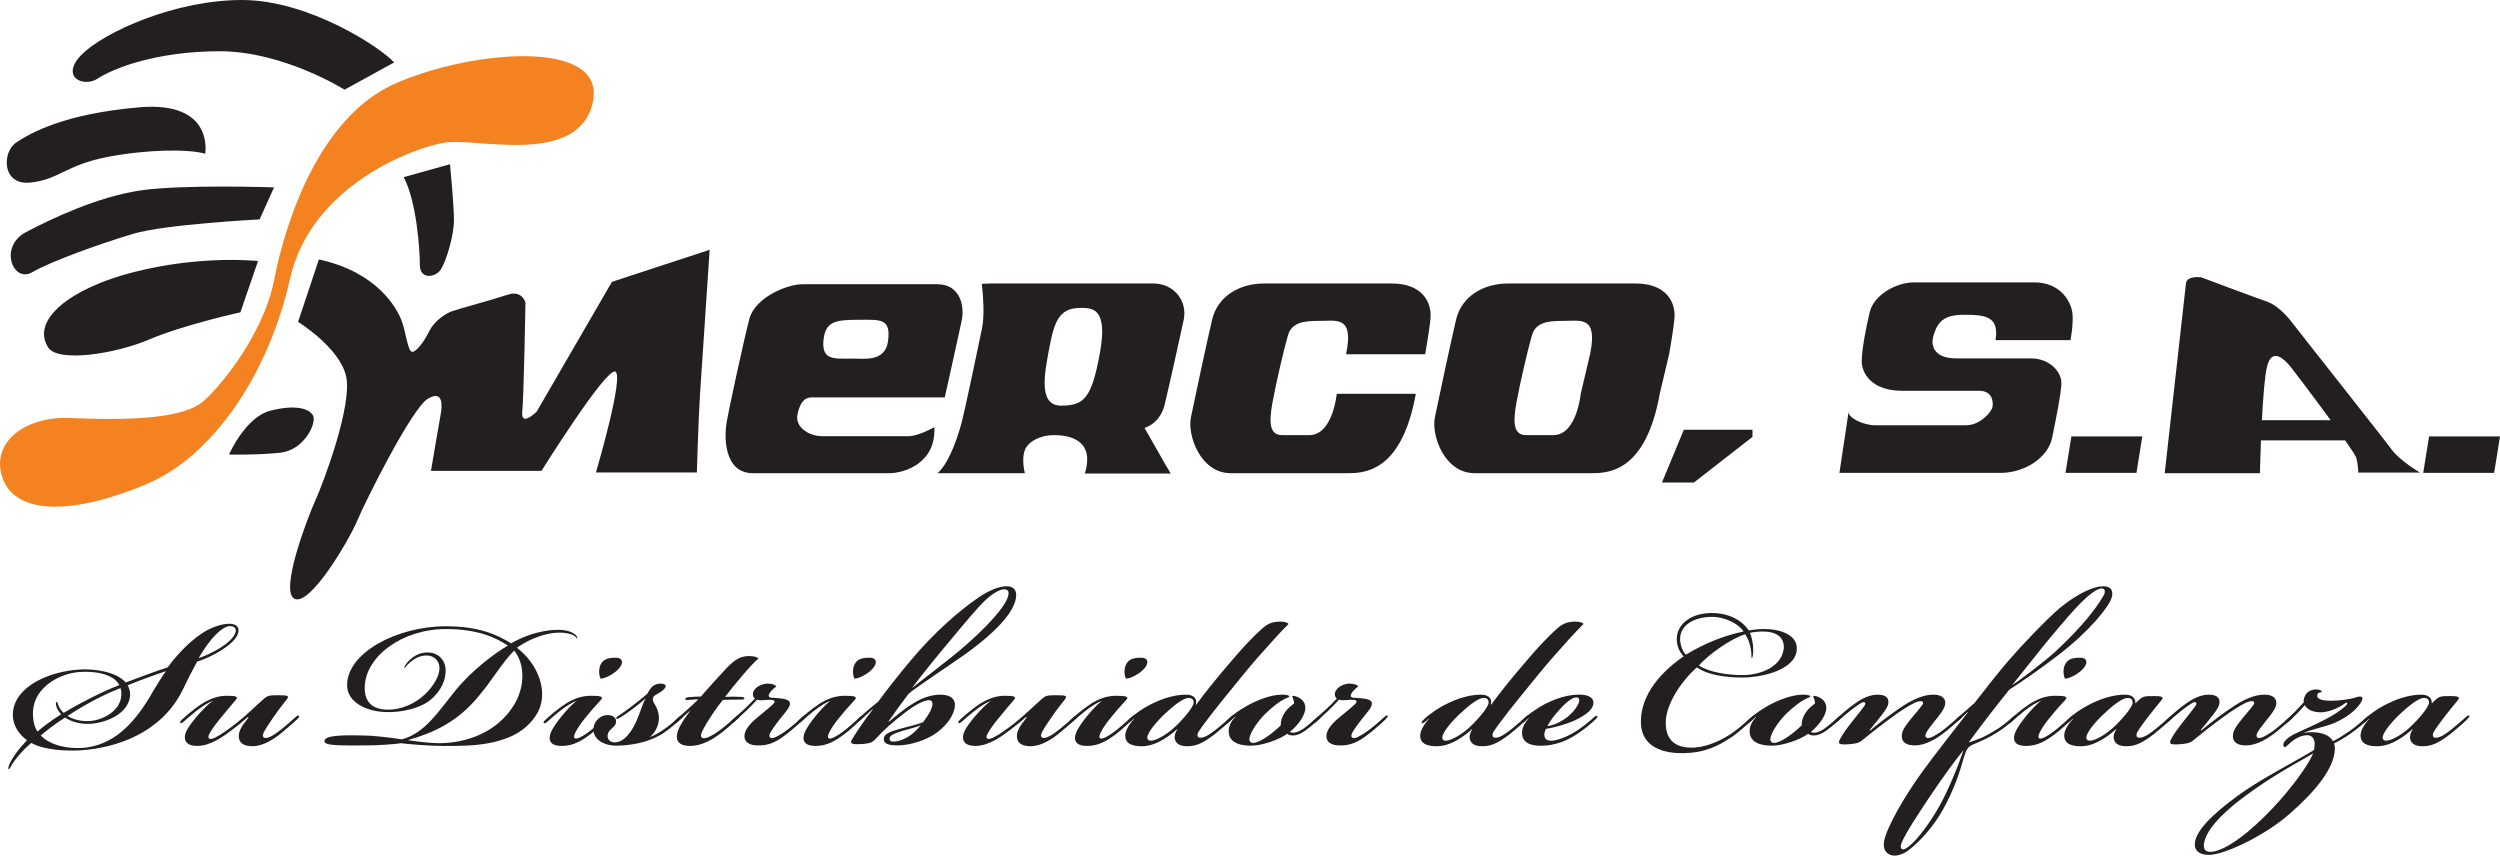 <svg xmlns="http://www.w3.org/2000/svg" width="400" height="136.897"><path d="M32.782 104.924c2.25-.97 4.675-2.47 4.94-3.926.09-.62-.485-.886-1.148-.796-.53.086-1.235.53-1.94 1.235-.926.883-1.9 2.25-2.868 3.883.267-.086.792-.31 1.016-.396m-18.8 10.46c2.294 0 5.298-1.594 5.427-4.107.047-.573-.044-.93-.13-1.19-.882.35-1.988.837-3.004 1.323-1.455.706-3.486 1.85-5.467 3.133.92.616 2.203.84 3.13.84h.042zm-.043.438c-1.193 0-2.562-.353-3.53-1.016-.84.53-1.503 1.016-2.342 1.63-.44.354-1.145.888-1.545 1.24 1.545 1.632 4.416 2.16 6.753 1.985 4.635-.4 8.08-3.438 11.34-9.266.53-.882 1.284-2.117 1.9-2.957v-.043c-1.856.62-4.236 1.498-6.09 2.25.22.354.442 1.013.395 1.68-.26 2.91-4.01 4.498-6.838 4.498h-.043zm-1.236-8.298c-3.09.223-7.106 2.34-7.416 6.137-.086 1.413.18 2.605.71 3.397.482-.443 1.01-.835 1.41-1.145.97-.71 1.413-1.02 2.382-1.635-.396-.396-.75-.973-.835-1.54-.048-.225 0-.445.133-.445.086 0 .086.134.176.353.216.66.526 1.06.926 1.412 1.898-1.145 4.012-2.25 5.867-3.133.925-.443 2.03-.926 3.043-1.322-1.012-1.898-4.28-2.255-6.396-2.078m14.12-.745c1.985-2.695 4.19-4.68 5.958-5.74 1.012-.618 2.647-1.238 3.882-1.238.793 0 1.59.267 1.498 1.196-.13 1.455-2.556 3.216-5.38 4.412-.4.173-.84.306-1.235.44-.663 1.19-1.545 2.91-2.34 4.587-3.354 6.753-10.413 9.224-16.327 9.62-2.25.133-5.914-.043-7.855-1.188-1.368 1.1-2.69 2.69-3.306 3.79-.134.22-.177.444-.31.397-.134-.043-.048-.396 0-.53.44-1.144 1.497-2.603 2.91-4.1-1.322-.927-2.385-2.472-2.252-4.413.353-4.326 6.043-6.62 10.636-6.882 2.34-.177 5.956.35 7.41 2.07 1.943-.702 4.503-1.72 6.71-2.423M31.298 113.837c-.663.53-1.37 1.146-1.812 1.546-.31.262-.525.396-.615.305-.133-.13 0-.305.263-.572.444-.4 1.808-1.635 3.177-2.514 1.196-.753 2.474-1.278 3.93-1.278 1.63 0 1.94.13 1.454.702-.75.886-1.63 1.898-2.514 3-.75.93-1.325 1.72-1.674 2.384-.18.31-.224.616-.047.75.17.132.48.09 1.015-.177.968-.483 1.94-1.193 3.31-2.247 1.85-1.46 3-2.69 4.544-4.02.44-.35.658-.482 2.07-.482 1.722 0 1.94.09 1.455.705-.702.882-1.455 1.85-2.29 3.086-.663.972-1.016 1.502-1.28 1.988-.265.486-.308.792-.09.97.22.175.66.09 1.103-.135.53-.263 1.102-.66 1.765-1.19.968-.79 1.678-1.41 2.25-1.944.13-.13.397-.306.53-.173.134.173-.09.35-.53.75-.662.62-1.63 1.454-2.513 2.164-.925.75-2.694 1.937-4.37 1.937-2.12 0-2.297-1.145-2.206-1.894.043-.486.353-1.106.705-1.588.176-.267.533-.71.84-1.106l-.088-.09c-.796.71-1.855 1.545-2.56 2.074-1.236.93-3.357 2.56-5.56 2.56-1.5 0-1.986-.614-1.986-1.41 0-.573.31-1.15.75-1.808.972-1.416 2.956-3.573 3.796-4.016-.75.263-1.636.796-2.824 1.72M70.224 118.91c4.46 0 9.27-1.764 11.914-5.956 1.902-2.957 1.902-6.663.134-8.867-1.942 1.94-3.53 4.765-5.6 7.19-3.4 4.234-7.373 6.002-11.432 7.148 1.632.266 3.93.486 4.984.486m.09-12.046c0-1.145-.882-1.94-1.94-1.985-1.15-.048-2.118.53-2.824 1.148-.62.526-.706.883-.84.836-.086-.043.134-.573.707-1.145.443-.445 1.545-1.413 3.176-1.327 1.28.047 2.514.926 2.69 2.518.177 1.718-.702 3.703-2.466 5.118-1.593 1.28-4.593 2.028-7.193 1.895-2.956-.087-6.047-1.546-6.09-4.236-.043-5.294 8.07-9.486 15.796-9.486 5.25 0 8.165 1.323 10.455 2.738.663-.396 1.722-.93 3-1.372 1.59-.526 3.047-.792 4.592-.792 1.412 0 2.208.4 2.604.71.35.262.44.615.35.658-.086.043-.086-.22-.568-.486-.4-.216-1.153-.44-2.208-.44-1.412 0-2.87.397-4.15.926-1.144.486-2.164 1.102-2.69 1.502 3.483 2.69 5.028 7.06 3.354 10.28-3.047 5.606-10.765 5.43-15.177 5.43-2.34 0-5.607-.31-6.8-.443-.79.177-3.968.354-5.203.354-3.972 0-7.106.133-6.972-.706.086-.882 2.47-.97 6.22-.882 1.41 0 3.882.266 6.18.615 3.702-1.01 5.823-4.454 8.47-7.716 2.867-3.534 6.53-6.134 8.475-7.287-1.945-1.278-4.812-2.643-9.93-2.643-6.972 0-12.93 4.412-12.972 9.353-.043 2.294 1.188 3.4 3.31 3.533 2.423.13 4.717-.93 6.262-2.388 1.46-1.365 2.385-3 2.385-4.23v-.048zM98.573 105.232c.925 0 1.282.663.576 1.59-.797 1.01-2.385 1.763-3.044 1.763-.267-.443-.357-1.455-.047-2.164.438-1.01 1.324-1.188 2.47-1.188h.043zm-9.087 8.604c-.666.53-1.368 1.15-1.81 1.545-.31.264-.53.44-.66.307-.133-.13.043-.306.306-.568.443-.4 1.808-1.637 3.176-2.52 1.196-.748 2.475-1.277 4.063-1.277 1.762 0 2.028.176 1.546.705-1.106 1.193-1.72 1.895-2.565 2.957-.744.926-1.187 1.632-1.454 2.16-.266.53-.31.84-.133.974.177.128.486.042.93-.178.53-.266 1.192-.71 1.94-1.325.926-.75 1.37-1.192 2.075-1.808.31-.268.487-.4.62-.268.13.134-.09.31-.357.577-.528.524-1.85 1.716-2.6 2.29-1.454 1.1-2.826 1.944-4.677 1.944-1.5 0-1.942-.577-1.942-1.278 0-.577.31-1.197.62-1.68.88-1.5 3.087-3.928 3.75-4.28-.75.26-1.635.795-2.824 1.72" fill="#231f20"/><path d="M105.773 117.014c1.23-.792 2.38-1.855 2.866-2.294.22-.177.443-.353.572-.22.09.087.09.173-.176.44-.53.486-1.632 1.497-2.734 2.25-1.15.793-2.12 1.146-3.266 1.502-1.193.353-2.957.616-4.322.616-2.388 0-3.8-1.192-3.753-2.604.044-1.502 1.28-2.294 2.21-2.294.967 0 1.41.482 1.41 1.016 0 .396-.176.706-.666 1.102-.44.353-.702.753-.702 1.278.043.706.616.973 1.145.973.97 0 1.898-.664 2.824-2.166.97-1.54 1.59-4.055 2.08-4.765l-.048-.044c-.353.353-1.412 1.192-1.94 1.588-.707.53-1.723 1.24-2.123 1.455-.217.133-.436.266-.526.133-.09-.134.043-.263.31-.44.615-.396 1.278-.882 1.984-1.41 1.06-.797 2.03-1.59 2.647-2.12.09-.175.353-.666.706-1.058.354-.4.926-.576 1.37-.576 1.015 0 1.278.485.086 1.324-.396.263-.75.396-1.06.663-.352.35-.22.882.09 1.32.707 1.103.883 2.386.397 3.617-.306.753-.706 1.24-1.192 1.635.487-.177 1.103-.483 1.813-.926" fill="#231f20"/><path d="M108.558 115.383c-.353.305-.53.44-.663.305-.133-.13.133-.396.353-.615 1.192-1.06 2.647-2.337 3.486-3.18-.353 0-1.01.046-1.498.09-.4.043-.62.043-.576-.177.043-.263.576-.263 1.145-.306.533-.047 1.02-.047 1.33-.047 1.454-1.674 2.733-3.086 4.1-4.54 1.503-1.593 2.472-1.946 3.66-1.946.753 0 1.282.176 1.46.4-.617.482-1.676 1.674-2.695 2.867-1.012 1.192-1.765 2.113-2.643 3.266.92-.047 1.72-.047 2.466 0 .177 0 .71.043.62.26-.086.223-.53.18-.792.18-.972 0-1.63 0-2.65.043-.88 1.062-2.557 3.486-3.22 4.854-.22.444-.44.97-.133 1.19.22.18.706.09 1.24-.178.525-.26 1.234-.703 1.98-1.28.752-.572 1.41-1.187 2.164-1.85.31-.263.487-.31.574-.22.09.086.047.22-.087.35-.75.71-2.117 1.94-2.956 2.56-.925.663-2.694 1.94-4.85 1.94-1.46 0-2.032-.615-2.08-1.367-.042-1.012.578-2.16 2.21-4.37-.664.577-1.5 1.37-1.942 1.77" fill="#231f20"/><path d="M126.39 112.56c0 .57-.444 1.054-1.546 2.422-.486.62-1.06 1.37-1.498 2.075-.267.443-.31.753-.133.925.22.224.62.09.968-.086.62-.306 1.24-.706 1.99-1.282 1.015-.793 1.674-1.412 2.16-1.848.09-.09.444-.4.573-.266.133.133-.13.396-.35.615-.575.573-1.634 1.5-2.65 2.295-.97.75-2.294 1.768-4.15 1.855-2.113.13-2.642-.706-2.642-1.455 0-.973.793-1.942 1.942-2.914 1.235-1.016 2.733-2.208 2.867-2.518.175-.486-.707-.44-1.766-.353-.486.043-.84 0-1.016-.086-.44.485-1.06 1.148-1.717 1.764-.666.62-1.325 1.235-1.81 1.678-.354.306-.53.44-.664.306-.09-.086-.043-.263.22-.486.576-.526 1.278-1.145 1.945-1.765.57-.525 1.28-1.235 1.675-1.674-.396-.263-.486-.973.047-1.542.393-.442 1.19-.842 1.98-.842.71 0 1.197.177 1.413.443-.306.22-.616.484-.88.794-.575.71-.4.972.13 1.02 1.103.085 2.87.085 2.914.878v.047z" fill="#231f20"/><path d="M139.188 105.232c.925 0 1.282.663.576 1.59-.796 1.01-2.384 1.763-3.043 1.763-.266-.443-.356-1.455-.046-2.164.44-1.01 1.325-1.188 2.47-1.188h.044zm-9.087 8.604c-.665.53-1.367 1.15-1.81 1.545-.31.264-.53.44-.66.307-.132-.13.044-.306.307-.568.443-.4 1.808-1.637 3.176-2.52 1.192-.748 2.475-1.277 4.063-1.277 1.76 0 2.027.176 1.545.705-1.105 1.193-1.72 1.895-2.564 2.957-.745.926-1.188 1.632-1.455 2.16-.265.53-.308.84-.132.974.177.128.486.042.93-.178.53-.266 1.192-.71 1.94-1.325.926-.75 1.37-1.192 2.075-1.808.31-.268.486-.4.62-.268.13.134-.09.31-.357.577-.53.524-1.85 1.716-2.6 2.29-1.46 1.1-2.827 1.944-4.678 1.944-1.5 0-1.942-.577-1.942-1.278 0-.577.31-1.197.62-1.68.878-1.5 3.082-3.928 3.75-4.28-.754.26-1.636.795-2.825 1.72" fill="#231f20"/><path d="M153.32 104.263c4.32-3.62 7.807-7.37 8.03-9.138.086-.572-.133-.835-.71-.835-.658 0-1.898.706-3 1.76-1.498 1.46-3.31 3.667-5.513 6.315-2.385 2.823-4.37 5.294-6.224 7.72 1.502-1.19 5.384-4.148 7.416-5.822m-8.033 13.635c.75-.49 1.408-1.06 2.028-1.855-.53.263-2.028.62-2.734.84-1.587.482-2.297.79-2.25 1.368.044.35.353.44.84.397.66-.047 1.545-.396 2.117-.75m4.765-.795c-1.765 1.368-4.502 2.16-6.443 2.16h-.044c-1.37 0-2.16-.262-2.16-1.01 0-.844.968-1.193 2.732-1.68 1.236-.353 2.738-.662 3.534-1.01.392-.488 1.145-1.546 1.364-2.21.18-.49.357-1.325-.396-1.325-.792 0-2.247.75-3.84 1.99-1.94 1.497-3.132 2.512-4.94 4.453-.4.397-1.145.53-1.94.573-1.46.086-2.03 0-1.637-.66.534-.928 1.236-1.944 1.942-2.956.49-.71.84-1.153 1.415-1.898l-.047-.048c-.706.62-1.06.973-1.545 1.412-.486.443-.792.62-.878.49-.09-.133.086-.357.392-.62.886-.796 1.855-1.635 2.957-2.513 1.458-1.987 3.352-4.368 5.12-6.49 4.012-4.807 8.075-8.207 10.898-10.145 1.326-.93 3.31-1.902 4.68-1.81.924.042 1.454.618 1.367 1.587-.176 2.78-4.058 6.357-8.254 9.357-2.823 1.98-7.854 5.29-8.956 6.262-.66.84-2.295 3.09-3.22 4.415l.086.043c.93-.753 2.385-2.03 3.71-2.823.88-.577 2.6-1.502 4.498-1.502 1.77 0 2.428.796 2.337 1.808-.133 1.41-1.145 2.913-2.733 4.15M155.798 113.837c-.667.53-1.37 1.146-1.812 1.546-.31.262-.525.396-.615.305-.133-.13 0-.305.263-.572.443-.4 1.808-1.635 3.177-2.514 1.196-.753 2.474-1.278 3.93-1.278 1.63 0 1.936.13 1.454.702-.75.886-1.63 1.898-2.514 3-.753.93-1.325 1.72-1.674 2.384-.18.31-.224.616-.047.75.175.132.48.09 1.014-.177.97-.483 1.942-1.193 3.31-2.247 1.85-1.46 3-2.69 4.545-4.02.44-.35.658-.482 2.07-.482 1.72 0 1.94.09 1.455.705-.702.882-1.455 1.85-2.29 3.086-.667.972-1.016 1.502-1.28 1.988-.265.486-.31.792-.09.97.22.175.66.09 1.103-.135.53-.263 1.102-.66 1.765-1.19.968-.79 1.678-1.41 2.25-1.944.13-.13.397-.306.53-.173.133.173-.09.35-.53.75-.662.62-1.63 1.454-2.513 2.164-.926.75-2.694 1.937-4.37 1.937-2.12 0-2.297-1.145-2.207-1.894.044-.486.353-1.106.706-1.588.176-.267.533-.71.84-1.106l-.092-.09c-.792.71-1.85 1.545-2.557 2.074-1.234.93-3.355 2.56-5.56 2.56-1.497 0-1.984-.614-1.984-1.41 0-.573.31-1.15.75-1.808.972-1.416 2.956-3.573 3.795-4.016-.748.263-1.634.796-2.822 1.72" fill="#231f20"/><path d="M182.63 105.232c.926 0 1.283.663.577 1.59-.796 1.01-2.385 1.763-3.044 1.763-.266-.443-.356-1.455-.047-2.164.44-1.01 1.326-1.188 2.47-1.188h.044zm-9.086 8.604c-.667.53-1.37 1.15-1.812 1.545-.31.264-.53.44-.66.307-.132-.13.044-.306.307-.568.442-.4 1.807-1.637 3.176-2.52 1.196-.748 2.474-1.277 4.062-1.277 1.76 0 2.028.176 1.546.705-1.106 1.193-1.722 1.895-2.565 2.957-.746.926-1.19 1.632-1.456 2.16-.267.53-.31.84-.133.974.177.128.487.042.93-.178.53-.266 1.192-.71 1.94-1.325.927-.75 1.37-1.192 2.076-1.808.31-.268.486-.4.62-.268.133.134-.09.31-.358.577-.53.524-1.85 1.716-2.6 2.29-1.458 1.1-2.823 1.944-4.678 1.944-1.502 0-1.94-.577-1.94-1.278 0-.577.31-1.197.618-1.68.88-1.5 3.087-3.928 3.75-4.28-.75.26-1.636.795-2.824 1.72" fill="#231f20"/><path d="M190.143 111.675c-.84 0-2.518 1.32-4.15 2.91-1.63 1.635-2.473 2.913-2.426 3.49.043.31.262.435.572.435.838 0 2.513-.97 3.705-2.07 1.373-1.236 3.09-3.267 3.133-3.973.044-.573-.305-.792-.792-.792h-.043zm-.4-.534c1.455 0 1.808.845 1.588 1.594l.044.043c1.502-2.07 3.444-4.46 5.65-7.016 1.543-1.807 2.915-3.395 4.986-5.25.71-.616 1.455-1.06 2.866-1.06.62 0 1.236.178 1.283.397-1.193 1.15-3.397 3.62-5.03 5.47-1.457 1.68-2.956 3.534-5.563 6.754-1.498 1.856-3.526 4.503-3.836 5.075-.18.31-.18.663 0 .796.22.178.707.088 1.103-.09.44-.175 1.145-.662 1.85-1.234.927-.75 1.637-1.365 2.166-1.85.132-.134.438-.4.572-.268.133.134-.134.396-.31.577-.526.525-1.894 1.717-2.738 2.38-1.898 1.455-3 1.94-4.41 1.94-1.146 0-1.81-.395-1.986-1.144-.133-.532.134-1.195.396-1.544l-.043-.043c-1.144 1.012-3.308 2.733-5.646 2.733-1.588 0-2.647-.443-2.647-1.72 0-.75.616-1.81 1.412-2.648l-.044-.043s-.31.266-.4.353c-.353.305-.62.44-.702.35-.09-.13.04-.303.306-.57.443-.443 1.192-1.02 1.72-1.37.974-.66 1.9-1.148 3.135-1.677 1.055-.438 2.69-.93 4.278-.93" fill="#231f20"/><path d="M196.855 115.336c-.487.443-.62.533-.75.4-.09-.133.044-.31.263-.533.443-.44.887-.793 1.502-1.236.353-.262 1.06-.706 1.675-1.055 1.325-.753 3.666-1.768 5.56-1.768.706 0 1.193.09 1.193.31 0 .09-.353.176-.706.352-.97.487-2.032 1.322-3.177 2.428-1.15 1.15-2.513 3.09-2.513 4.06 0 .265.176.575.572.575 1.06 0 3-1.413 4.46-2.824-.048-.534.085-1.196.658-2.08.486-.705 1.015-1.054 1.455-1.407 0-.18-.043-.444-.087-.577-.09-.353-.266-.482-.133-.616.086-.09.663.043 1.15.35.438.266.88.795.88 1.544 0 1.064-.967 2.61-2.47 3.84.09.09.307.134.483.134.577 0 1.24-.31 1.765-.706.886-.66 1.72-1.412 2.165-1.812.176-.172.353-.26.482-.172.09.086.09.22-.043.35-.527.49-1.503 1.367-2.43 2.03-.57.4-1.187.753-2.026.753-.306 0-.706-.133-.84-.267-1.144.883-3.968 1.898-5.733 1.898-2.646 0-3.575-.972-3.618-2.207-.047-.795.31-1.63 1.055-2.384l-.043-.043c-.173.134-.393.353-.75.663" fill="#231f20"/><path d="M219.5 112.56c0 .57-.442 1.054-1.544 2.422-.486.62-1.06 1.37-1.498 2.075-.267.443-.31.753-.133.925.22.224.62.09.968-.086.62-.306 1.24-.706 1.99-1.282 1.01-.793 1.673-1.412 2.16-1.848.09-.09.44-.4.572-.266.133.133-.133.396-.353.615-.573.573-1.63 1.5-2.647 2.295-.97.75-2.294 1.768-4.15 1.855-2.117.13-2.642-.706-2.642-1.455 0-.973.792-1.942 1.94-2.914 1.236-1.016 2.734-2.208 2.868-2.518.173-.486-.705-.44-1.764-.353-.486.043-.84 0-1.016-.086-.44.485-1.06 1.148-1.717 1.764-.667.62-1.33 1.235-1.812 1.678-.352.306-.53.44-.662.306-.09-.086-.047-.263.22-.486.576-.526 1.278-1.145 1.945-1.765.568-.525 1.278-1.235 1.674-1.674-.396-.263-.486-.973.047-1.542.393-.442 1.19-.842 1.98-.842.71 0 1.197.177 1.413.443-.306.22-.616.484-.88.794-.575.71-.4.972.13 1.02 1.102.085 2.87.085 2.914.878v.047zM237.333 111.675c-.836 0-2.514 1.32-4.145 2.91-1.632 1.635-2.475 2.913-2.428 3.49.043.31.263.435.573.435.84 0 2.513-.97 3.71-2.07 1.368-1.236 3.086-3.267 3.13-3.973.042-.573-.307-.792-.793-.792h-.047zm-.396-.534c1.454 0 1.81.845 1.588 1.594l.043.043c1.502-2.07 3.443-4.46 5.647-7.016 1.55-1.807 2.918-3.395 4.988-5.25.71-.616 1.455-1.06 2.867-1.06.62 0 1.235.178 1.282.397-1.192 1.15-3.396 3.62-5.027 5.47-1.46 1.68-2.957 3.534-5.565 6.754-1.498 1.856-3.525 4.503-3.835 5.075-.177.31-.177.663 0 .796.22.178.706.088 1.102-.09.44-.175 1.145-.662 1.85-1.234.926-.75 1.636-1.365 2.165-1.85.13-.134.44-.4.573-.268.133.134-.133.396-.31.577-.525.525-1.894 1.717-2.733 2.38-1.898 1.455-3.004 1.94-4.416 1.94-1.145 0-1.808-.395-1.984-1.144-.13-.532.133-1.195.396-1.544l-.043-.043c-1.145 1.012-3.31 2.733-5.647 2.733-1.59 0-2.647-.443-2.647-1.72 0-.75.616-1.81 1.412-2.648l-.043-.043s-.31.266-.4.353c-.354.305-.62.44-.707.35-.086-.13.044-.303.31-.57.443-.443 1.192-1.02 1.722-1.37.968-.66 1.898-1.148 3.133-1.677 1.055-.438 2.69-.93 4.28-.93" fill="#231f20"/><path d="M250.67 114.808c1.15-.883 1.855-1.99 1.988-2.557.09-.4-.043-.666-.443-.666-.486 0-1.322.443-2.6 1.855-1.02 1.1-1.588 1.897-2.03 2.736.752-.09 1.897-.49 3.085-1.368m1.812 1.984c.835-.573 1.898-1.408 2.604-2.075.262-.22.396-.22.486-.133.086.133-.09.357-.533.753-.53.482-1.413 1.235-2.515 1.984-1.808 1.237-3.663 1.9-5.518 1.99-2.867.13-3.482-.973-3.482-2.08 0-.79.44-1.63 1.06-2.29l-.048-.046c-.13.133-.397.357-.487.443-.392.35-.615.44-.702.35-.09-.13 0-.26.31-.57.482-.443.97-.843 1.412-1.15.482-.352 1.588-1.057 2.29-1.41 1.898-.926 3.62-1.416 5.34-1.416h.048c1.59 0 2.247.62 2.204 1.374-.09 1.192-1.588 2.07-2.957 2.737-1.325.616-3.443 1.19-4.635 1.365-.13.224-.263.616-.263.926 0 .668.396.974 1.106.974.702 0 2.337-.44 4.28-1.722M278.788 108.014c2.824 0 6.22-1.236 6.62-4.236.133-1.902-1.325-2.737-3.31-2.737-.796 0-1.588.09-2.12.22.308.663.485 1.546.532 2.428.043 1.06-.133 1.678-.224 1.63-.086-.042 0-.528-.133-1.363-.133-.93-.482-1.855-.925-2.475-2.295.706-5.78 3.177-7.412 4.988 1.63 1.102 4.635 1.546 6.925 1.546h.048zm-4.855-9.314c-2.737 0-5.117 1.235-5.117 3.533 0 .835.306 1.898.925 2.514 3.22-1.94 6.268-3.09 9.225-3.706-.71-1.148-2.87-2.34-4.988-2.34h-.043zm-.047-.616c2.78 0 4.855 1.192 5.914 2.78.53-.09 1.545-.22 2.384-.22 2.38-.046 5.514.836 5.295 3.31-.178 3.177-5.43 4.456-8.782 4.456-2.47 0-5.47-.396-7.192-1.632-2.78 2.467-4.988 6.134-4.988 8.824 0 2.208.93 4.192 4.592 4.012 2.384-.173 4.674-1.365 6.176-2.424 1.012-.706 1.942-1.588 2.824-2.337.4-.353.62-.443.706-.353.09.133-.086.353-.616.835-.925.843-1.988 1.765-2.957 2.475-1.325.882-3.576 2.423-6.925 2.647-4.592.353-7.636-1.192-7.77-4.68-.132-3.838 2.248-7.587 6.84-10.767-.706-.745-1.102-1.675-1.102-2.777 0-2.427 2.38-4.15 5.557-4.15h.043z" fill="#231f20"/><path d="M280.208 115.336c-.486.443-.62.533-.75.4-.09-.133.044-.31.264-.533.443-.44.886-.793 1.502-1.236.353-.262 1.06-.706 1.674-1.055 1.326-.753 3.667-1.768 5.56-1.768.707 0 1.193.09 1.193.31 0 .09-.352.176-.705.352-.968.487-2.027 1.322-3.176 2.428-1.15 1.15-2.515 3.09-2.515 4.06 0 .265.177.575.573.575 1.058 0 3-1.413 4.458-2.824-.047-.534.087-1.196.66-2.08.486-.705 1.01-1.054 1.454-1.407 0-.18-.043-.444-.086-.577-.09-.353-.267-.482-.133-.616.087-.09.663.043 1.15.35.44.266.882.795.882 1.544 0 1.064-.97 2.61-2.47 3.84.09.09.305.134.482.134.576 0 1.24-.31 1.764-.706.887-.66 1.722-1.412 2.165-1.812.177-.172.353-.26.482-.172.09.086.09.22-.043.35-.525.49-1.502 1.367-2.423 2.03-.578.4-1.193.753-2.033.753-.305 0-.705-.133-.84-.267-1.144.883-3.967 1.898-5.732 1.898-2.65 0-3.577-.972-3.62-2.207-.047-.795.31-1.63 1.055-2.384l-.043-.043c-.172.134-.392.353-.75.663" fill="#231f20"/><path d="M304.31 117.456c.133-.75.576-1.37 1.5-2.514.62-.753 1.323-1.545 1.766-2.165.176-.22.176-.486-.086-.572-.267-.087-.753.043-1.37.352-.928.487-2.03 1.19-3.176 2.028-2.078 1.502-3.223 2.427-5.078 3.925-.482.4-1.06.49-2.204.577-1.412.09-1.588-.086-1.32-.706.39-.838 1.234-1.94 2.026-2.956.75-.968 1.365-1.678 1.898-2.427.177-.263.263-.487.086-.62-.133-.086-.353-.043-.706.18-.482.306-1.058.706-1.545 1.106-.657.526-1.544 1.28-1.983 1.67-.396.354-.62.487-.75.354-.046-.086 0-.22.307-.526.62-.575 1.545-1.414 2.298-1.987 1.235-.968 2.78-2.03 4.412-2.03 1.368 0 1.76.532 1.76 1.19 0 .664-.568 1.413-.968 1.942-.66.886-1.365 1.722-2.032 2.514l.09.09c.797-.703 2.385-1.938 4.197-3.217 1.5-1.062 3.703-2.52 5.91-2.52 1.28 0 1.942.532 1.9 1.414-.048.797-.884 1.808-1.59 2.69-.662.84-1.058 1.326-1.325 1.765-.306.487-.35.84-.09 1.016.223.133.71 0 1.106-.22.663-.352 1.326-.796 1.808-1.192.62-.486 1.765-1.498 2.208-1.898.267-.22.396-.31.53-.176.09.09.047.223-.134.4-.53.482-2.03 1.808-2.91 2.466-1.02.753-2.694 1.812-4.325 1.855-2.074.047-2.34-1.015-2.208-1.807" fill="#231f20"/><path d="M328.852 104.263c4.326-4.016 6.534-6.93 7.68-8.914.4-.664.31-1.236-.354-1.193-.66.043-1.898.968-2.824 1.894-1.502 1.416-3.266 3.534-5.556 6.267-1.37 1.636-4.68 5.87-5.87 7.326.968-.616 4.94-3.573 6.924-5.38m-20.298 23.517c-1.455 2.208-3.66 5.47-4.325 7.15-.135.352-.178.79.09.925.266.133.528 0 1.062-.4 1.145-.88 3-3.13 4.85-6.35 1.632-2.87 3.31-7.195 3.93-9.09-1.592 1.985-3.31 4.326-5.608 7.765m27.977-33.976c1.37 0 1.636.882 1.326 1.855-.4 1.363-3.4 5.203-8.384 9.042-3.133 2.427-6.443 4.678-7.988 5.647-2.208 2.736-4.855 6.18-6.487 8.426.397-.086 1.37-.44 1.99-.702.7-.31 1.763-.886 2.775-1.545.753-.487 1.77-1.326 2.25-1.765.31-.267.487-.4.62-.267.13.133-.133.396-.62.84-.662.572-1.454 1.234-2.603 1.94-1.37.84-2.295 1.236-3.44 1.722-.486.22-.882.396-1.106.706-.31.443-.392.706-.616 1.41-.796 2.825-1.63 5.252-3.352 8.386-1.455 2.647-3.71 5.16-5.514 6.53-.843.662-1.898.968-2.608.838-.97-.176-1.545-.972-1.322-2.25.353-2.075 3.134-7.06 6.267-11.342 2.026-2.78 4.72-6.176 7.144-9.31l-.043-.043c-.438.44-.79.75-1.058 1.016-.396.354-.62.53-.75.397-.09-.133-.042-.263.264-.53.796-.705 1.678-1.5 2.65-2.337 2.115-2.737 4.06-5.164 5.424-6.753 2.08-2.427 6.048-6.576 8.212-8.427 2.957-2.427 5.514-3.486 6.926-3.486h.043z" fill="#231f20"/><path d="M332.873 105.232c.926 0 1.283.663.577 1.59-.796 1.01-2.385 1.763-3.043 1.763-.267-.443-.357-1.455-.048-2.164.44-1.01 1.325-1.188 2.47-1.188h.043zm-9.086 8.604c-.667.53-1.37 1.15-1.812 1.545-.31.264-.53.44-.66.307-.132-.13.044-.306.307-.568.443-.4 1.808-1.637 3.177-2.52 1.195-.748 2.473-1.277 4.06-1.277 1.766 0 2.03.176 1.547.705-1.106 1.193-1.722 1.895-2.565 2.957-.745.926-1.188 1.632-1.455 2.16-.267.53-.31.84-.133.974.176.128.486.042.93-.178.528-.266 1.19-.71 1.94-1.325.926-.75 1.37-1.192 2.075-1.808.308-.268.485-.4.618-.268.134.134-.09.31-.357.577-.528.524-1.85 1.716-2.6 2.29-1.453 1.1-2.826 1.944-4.677 1.944-1.502 0-1.94-.577-1.94-1.278 0-.577.31-1.197.618-1.68.88-1.5 3.088-3.928 3.75-4.28-.75.26-1.635.795-2.823 1.72" fill="#231f20"/><path d="M340.38 111.675c-.837 0-2.515 1.32-4.146 2.91-1.632 1.635-2.475 2.913-2.428 3.49.043.31.263.435.573.435.838 0 2.512-.97 3.705-2.07 1.372-1.236 3.09-3.267 3.133-3.973.043-.573-.306-.792-.792-.792h-.047zm4.238-.31c1.408 0 1.63.176 1.188.706-.882 1.06-1.455 1.77-2.337 2.915-.574.75-1.323 1.807-1.5 2.16-.176.31-.176.663 0 .796.22.178.707.088 1.103-.09.44-.175 1.145-.662 1.85-1.234.926-.75 1.722-1.455 2.166-1.85.128-.134.438-.4.57-.268.134.134-.22.487-.4.663-.524.527-1.803 1.632-2.642 2.295-1.902 1.455-3.004 1.94-4.416 1.94-1.145 0-1.808-.395-1.984-1.144-.133-.532.133-1.195.396-1.544l-.043-.043c-1.144 1.012-3.31 2.733-5.646 2.733-1.588 0-2.647-.443-2.647-1.72 0-.75.44-1.633 1.412-2.648l-.045-.043-.4.353c-.396.35-.62.44-.705.35-.087-.13.043-.303.31-.57.662-.62 1.188-1.02 1.72-1.37.973-.66 1.9-1.148 3.134-1.677 1.055-.438 2.69-.93 4.28-.93 1.454 0 1.72.8 1.677 1.417 1.146-1.192 1.236-1.192 2.958-1.192" fill="#231f20"/><path d="M357.288 117.456c.133-.75.576-1.37 1.502-2.514.615-.753 1.32-1.545 1.764-2.165.177-.22.177-.486-.09-.572-.263-.087-.75.043-1.364.352-.93.487-2.032 1.19-3.177 2.028-2.078 1.502-3.223 2.427-5.078 3.925-.487.4-1.06.49-2.204.577-1.41.09-1.588-.086-1.325-.706.396-.838 1.24-1.94 2.032-2.956.75-.968 1.364-1.678 1.898-2.427.176-.263.262-.487.086-.62-.132-.086-.352-.043-.705.18-.482.306-1.06.706-1.545 1.106-.66.526-1.545 1.28-1.984 1.67-.396.354-.62.487-.753.354-.043-.086 0-.22.31-.526.62-.575 1.545-1.414 2.294-1.987 1.24-.968 2.784-2.03 4.415-2.03 1.37 0 1.76.532 1.76 1.19 0 .664-.568 1.413-.968 1.942-.662.886-1.364 1.722-2.03 2.514l.09.09c.795-.703 2.384-1.938 4.19-3.217 1.503-1.062 3.707-2.52 5.915-2.52 1.278 0 1.94.532 1.893 1.414-.043.797-.878 1.808-1.588 2.69-.66.84-1.055 1.326-1.322 1.765-.31.487-.352.84-.09 1.016.224.133.71 0 1.106-.22.662-.352 1.325-.796 1.807-1.192.62-.486 1.765-1.498 2.208-1.898.266-.22.396-.31.53-.176.09.09.046.223-.134.4-.53.482-2.027 1.808-2.91 2.466-1.02.753-2.693 1.812-4.324 1.855-2.075.047-2.342-1.015-2.208-1.807" fill="#231f20"/><path d="M353.637 136.297c2.424 0 6.663-3.443 9.926-6.925 2.34-2.432 5.69-6.667 6.53-8.832-.793.49-1.805 1.063-2.91 1.68-2.032 1.148-5.252 3.09-8.514 5.563-3.445 2.6-5.83 5.247-6.05 7.322-.042.573.135 1.192.97 1.192h.047zm16.196-19.15c1.45 0 2.91.393 3.44 1.456.796-.396 1.764-1.016 2.6-1.588 1.015-.71 2.384-1.898 2.78-2.25.267-.225.486-.31.576-.225.086.09.042.224-.134.4-.62.573-1.855 1.632-3.047 2.47-.84.573-1.9 1.193-2.6 1.542.042.133.132.443.132.843-.047 3.133-3.223 6.926-7.235 10.412-3.71 3.31-10.33 6.576-12.933 6.576-1.412 0-2.247-.62-2.247-1.63 0-2.166 2.823-4.856 6.835-7.813 3.223-2.337 7.016-4.325 9.004-5.47 1.235-.71 2.294-1.283 3.22-1.855.396-1.632-.22-2.385-1.055-2.385-1.325 0-2.517.973-3.18 1.632-.176.176-.353.353-.53.223-.176-.133-.176-.486 0-.75.354-.528.973-.97 1.722-1.324 1.68-.795 2.867-1.282 4.59-2.16 1.41-.71 2.602-1.46 3.575-2.34.133-.13.267-.35.173-.484-.087-.09-.216.044-.35.134-1.148.835-2.737 1.408-3.84 1.408-1.28 0-2.207-.44-2.56-1.145-.752.882-1.678 1.807-2.513 2.56-.4.353-.577.396-.663.306-.09-.087-.043-.264.263-.53.882-.792 1.812-1.765 2.737-2.78-.043-.354.043-.93.443-1.412.392-.487 1.012-.663 1.585-.663.356 0 .796.09.886.443-.267 0-.71.09-.753.486-.043.483.353.883 2.298.883 1.145 0 2.953-.224 3.878-.534.444-.133.754-.22.974-.043.22.22-.043.71-.263 1.02-.615.878-1.634 1.937-3.88 3-1.503.702-4.237 1.188-5.3 1.765.4-.134.887-.177 1.373-.177" fill="#231f20"/><path d="M387.798 111.675c-.84 0-2.518 1.32-4.15 2.91-1.63 1.635-2.47 2.913-2.427 3.49.048.31.268.435.574.435.843 0 2.517-.97 3.71-2.07 1.368-1.236 3.09-3.267 3.133-3.973.043-.573-.31-.792-.796-.792h-.042zm4.235-.31c1.412 0 1.63.176 1.192.706-.882 1.06-1.46 1.77-2.34 2.915-.57.75-1.323 1.807-1.5 2.16-.18.31-.18.663 0 .796.224.178.707.088 1.107-.09.435-.175 1.145-.662 1.85-1.234.926-.75 1.718-1.455 2.162-1.85.133-.134.443-.4.576-.268.13.134-.227.487-.404.663-.525.527-1.804 1.632-2.643 2.295-1.898 1.455-3.004 1.94-4.416 1.94-1.145 0-1.808-.395-1.984-1.144-.13-.532.137-1.195.4-1.544l-.047-.043c-1.14 1.012-3.306 2.733-5.647 2.733-1.59 0-2.648-.443-2.648-1.72 0-.75.44-1.633 1.41-2.648l-.042-.043-.4.353c-.392.35-.615.44-.702.35-.09-.13.044-.303.31-.57.66-.62 1.188-1.02 1.718-1.37.972-.66 1.898-1.148 3.137-1.677 1.055-.438 2.686-.93 4.28-.93 1.45 0 1.72.8 1.677 1.417 1.145-1.192 1.235-1.192 2.953-1.192" fill="#231f20"/><path d="M.285 76.103c-1.615-5.455 3.844-9.482 10.76-9.224 6.923.254 16.915.513 21.013-2.307 2.177-1.494 9.996-10.505 11.788-19.73 1.793-9.226 7.173-26.136 19.475-31.517 12.3-5.384 33.825-7.18 31.52 3.07-2.307 10.252-18.448 5.64-23.574 6.41-5.125.767-21.526 6.916-24.86 21.78-3.328 14.862-12.038 28.187-22.803 32.8-10.76 4.61-21.267 5.635-23.317-1.283" fill="#f58220"/><path d="M63.065 9.992L55.12 14.35S45.383 8.2 35.132 8.2c-10.247 0-17.165 2.82-19.47 4.357-2.31 1.533-6.15-.26-2.566-3.847C16.686 5.125 27.96 0 38.72 0c10.765 0 22.294 7.686 24.345 9.992M17.198 25.11c6.415-1.234 13.07-1.277 15.63-.512 0 0 1.538-8.455-10.505-7.432-12.043 1.028-17.423 4.102-19.73 5.64-2.31 1.537-2.31 6.917 2.303 6.403 4.615-.51 5.64-2.816 12.302-4.1M43.847 29.98l-2.306 5.125s-15.117.77-20.242 2.306C16.172 38.95 8.23 41.77 5.153 43.56c-3.075 1.792-5.38-4.098-1.024-6.404 4.356-2.31 11.532-5.64 18.19-6.663 6.664-1.027 21.527-.513 21.527-.513M41.285 41.766l-2.82 8.2s-9.227 2.05-14.608 4.357c-5.38 2.306-14.564 3.718-16.14 1.283-2.82-4.357 3.454-9.455 13.58-12.044 11.02-2.82 19.988-1.796 19.988-1.796M51.022 41.51l-3.33 9.994s6.663 4.102 7.687 8.713c1.022 4.612-3.59 16.91-4.872 19.73-1.282 2.82-5.894 14.863-3.33 15.886 2.562 1.024 8.71-9.478 9.993-12.553 1.283-3.074 8.715-17.937 11.276-19.474 2.56-1.542 2.306 1.278 2.05 2.56-.254 1.28-1.537 8.97-1.537 8.97h17.678s10.25-16.4 11.788-15.887c1.537.51-3.074 16.14-3.074 16.14h16.145s.255-8.71.51-12.557c.258-3.843 1.537-23.06 1.537-23.06l-15.632 5.123L85.87 65.853s-2.562 2.564-2.307 0c.255-2.56.514-17.424.514-17.424s-.514-2.048-2.82-1.283c-2.305.768-7.76 2.235-8.91 2.64-1.148.403-2.933 1.666-3.678 3.22-.75 1.552-2.07 3.39-2.762 3.277-.69-.118-.976-3.337-1.725-5.176-.745-1.84-3.847-7.58-13.16-9.597" fill="#231f20"/><path d="M64.587 28.343l7.416-2.07s.63 6.553.63 8.968c0 2.417-1.207 6.44-2.065 7.82-.863 1.38-3.393 1.726-3.393-.69 0-2.415-.517-10.176-2.588-14.027M36.648 72.723s2.59-5.98 6.612-7.012c4.024-1.034 6.267-.344 6.84.805.576 1.15-1.38 5.518-5.287 5.922-3.91.4-8.165.286-8.165.286M136.56 57.374c1.668 0 5.06.557 5.52-2.76.516-3.734-1.21-3.448-4.715-3.448-3.506 0-5.224.228-5.577 2.99-.458 3.622 1.667 3.218 4.773 3.218m-8.968 8.97c-.4 2.01 1.84 3.446 3.97 3.446h13.85c1.498 0 4.082-1.435 4.082-1.435.29 5.69-4.713 7.357-7.243 7.357h-21.787c-4.714 0-4.596-5.977-4.196-8.22.404-2.243 2.702-12.933 3.623-16.44.918-3.51 6.095-5.576 8.506-5.576h21.56c3.62 0 4.425 3.388 3.907 5.863-.518 2.47-2.702 12.242-2.702 12.242h-21.266c-1.153 0-1.898.75-2.302 2.76M167.892 55.65c-.804 4.255-1.78 9.255 1.898 9.255s4.886-1.208 6.208-8.506c1.32-7.303-1.38-7.13-3.16-7.13-3.338 0-4.142 2.125-4.946 6.38m-9.6-10.29h26.27c3.28 0 5.463 2.815 4.832 5.808-.636 2.988-2.302 10.462-3.047 13.564-.75 3.106-3.22 3.738-3.22 3.738l3.275 5.75.92 1.552h-13.74l.23-.922c.92-4.54-2.814-5.23-5.17-5.23-2.358 0-4.1 1.108-4.6 2.242-.69 1.553-.06 3.85-.06 3.85H150.012c2.07-1.84 3.506-6.666 4.024-8.795.517-2.126 2.588-11.898 3.106-14.487.517-2.588-.06-7.01-.06-7.01l1.21-.06zM215.376 56.684h12.648s.74-4.137.862-5.862c.173-2.416-1.266-5.463-6.208-5.463H202.27c-4.082 0-7.474 2.128-8.337 5.807-.862 3.678-2.815 12.82-3.392 15.635-.57 2.816 1.495 8.91 6.382 8.91h18.513c2.643 0 8.792.06 11.094-12.702H213.88s-.63 6.608-4.368 6.608h-4.37c-1.897 0-2.183-1.722-1.552-5.173.632-3.45 1.855-8.615 2.47-10.75.632-2.183 2.648-2.356 5.118-2.356 2.757 0 5.46-.805 4.196 5.344M267.057 56.684s.742-4.137.863-5.862c.173-2.416-1.267-5.463-6.208-5.463h-20.408c-4.082 0-7.474 2.128-8.337 5.807-.863 3.678-2.816 12.82-3.392 15.635-.573 2.816 1.494 8.91 6.38 8.91h18.514c2.642 0 8.795.06 11.093-12.702l1.494-6.326zm-14.14 6.326s-.632 6.608-4.37 6.608h-4.368c-1.9 0-2.185-1.722-1.554-5.173.63-3.45 1.855-8.615 2.47-10.75.632-2.183 2.644-2.356 5.118-2.356 2.76 0 5.463-.805 4.196 5.344l-1.494 6.326zM269.415 68.757h10.98v1.15l-9.372 7.3h-5.114l3.505-8.45zM331.422 69.822h11.345l-.933 5.835H330.48l.942-5.835zM388.655 69.822H400l-.933 5.835h-11.353l.94-5.835zM295.768 65.93l-1.458 9.73h25.776c3.89 0 7.624-2.435 8.27-5.674.648-3.243 1.3-6.322 1.46-8.43.16-2.11-1.95-4.217-4.867-4.217h-11.997c-3.08 0-4.216-1.625-3.57-3.73.652-2.11 1.625-3.244 4.868-3.244 3.244 0 5.68.165 5.028 4.055h11.996s.487-2.434.322-4.214c-.16-1.785-1.777-5.028-6.157-5.028h-19.134c-3.08 0-6.483 2.11-7.13 4.702-.65 2.596-1.298 6.16-1.298 7.945 0 1.785 1.463 4.702 6.487 4.702h12.317c2.11 0 2.275 1.784 2.11 2.592-.165.81-1.95 2.92-4.22 2.92h-14.588c-1.784 0-4.216-1.136-4.216-2.11M361.904 67.228c.185-3.494.45-7.11.824-8.592.812-3.243 2.92-.973 3.73 0 .458.553 3.682 4.804 6.442 8.592h-10.996zm20.765 4.702c-1.3-1.784-14.915-18.97-15.89-20.263-.974-1.298-2.593-2.92-4.052-3.408-1.46-.487-10.538-3.89-10.538-3.89s-2.27-.326-2.435.972l-3.4 30.368h15.236s.052-2.494.165-5.24h13.475c.988 1.413 1.682 2.464 1.764 2.758.326 1.133.326 2.392.326 2.392h9.89s-3.247-1.91-4.54-3.69" fill="#231f20"/></svg>